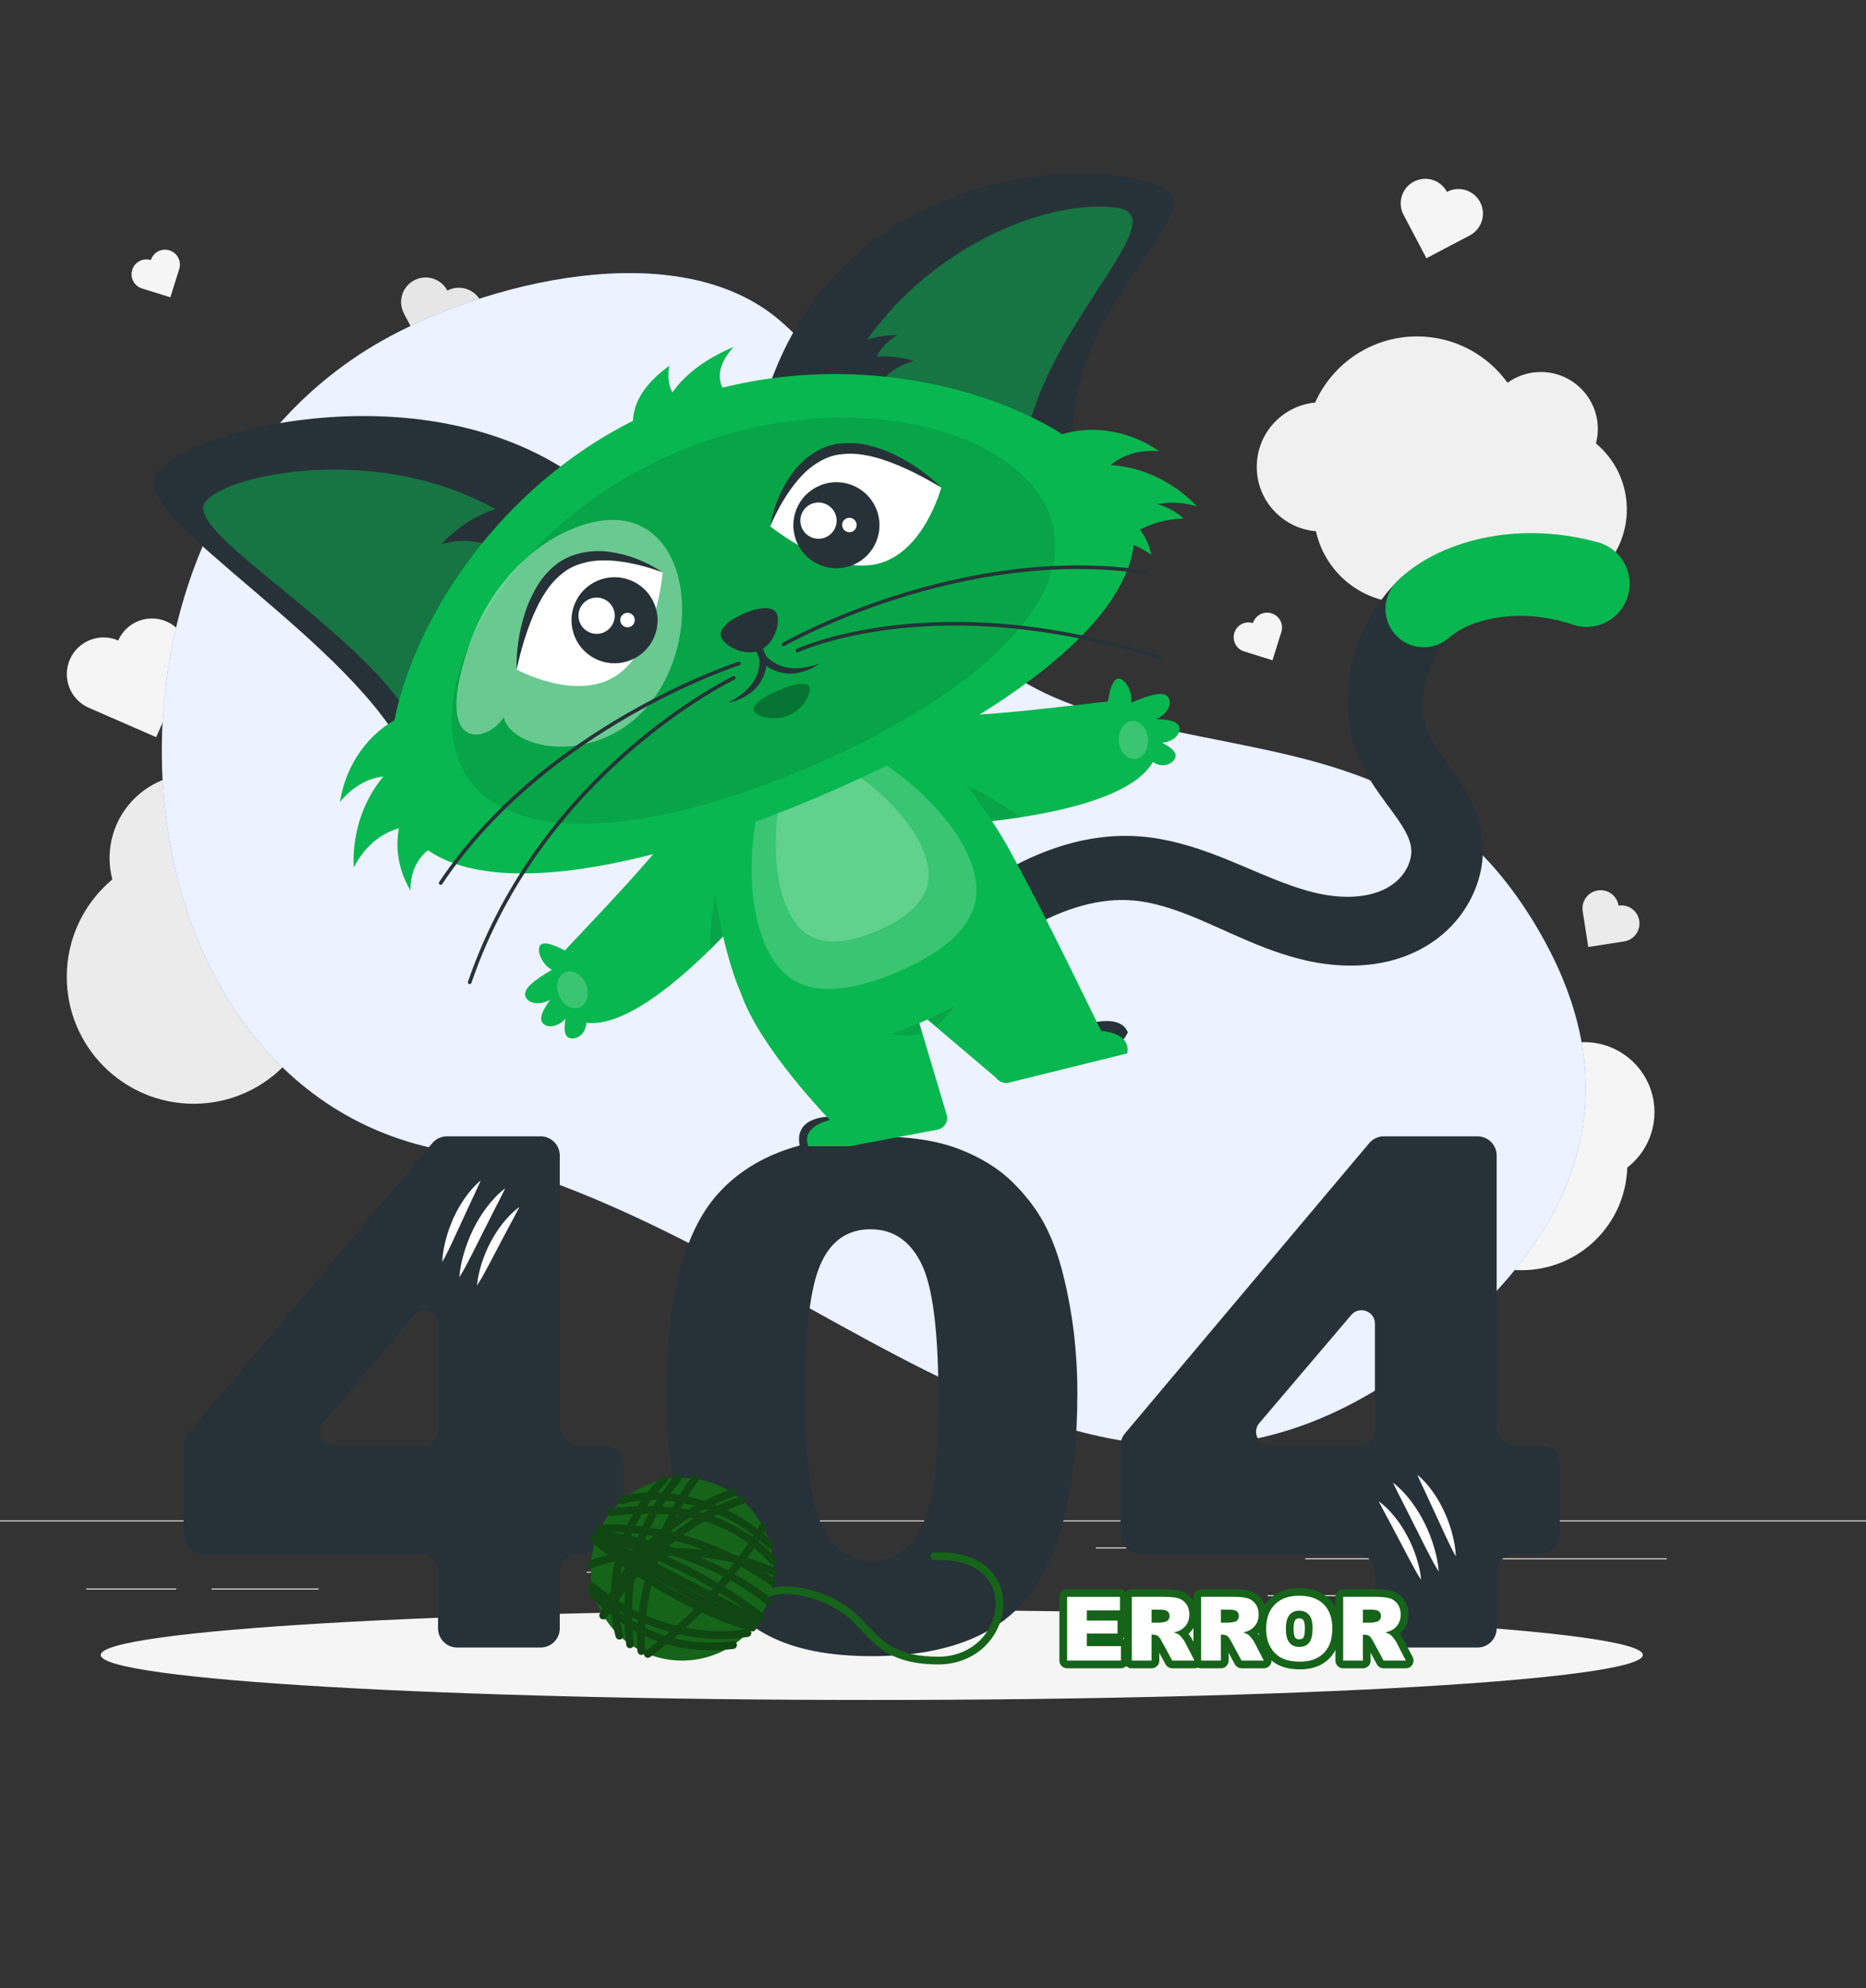 <svg
  width="686"
  height="731"
  viewBox="0 0 686 731"
  fill="none"
  xmlns="http://www.w3.org/2000/svg"
>
  <rect x="0" y="0" width="686" height="731" fill="#333333" stroke="none"/>
  <path d="M686 559.069H-45V559.434H686V559.069Z" fill="#EBEBEB" />
  <path d="M612.754 572.987H479.858V573.353H612.754V572.987Z" fill="#EBEBEB" />
  <path d="M439.244 569.025H402.854V569.39H439.244V569.025Z" fill="#EBEBEB" />
  <path d="M522.417 586.569H465.998V586.934H522.417V586.569Z" fill="#EBEBEB" />
  <path d="M64.796 584.113H31.697V584.478H64.796V584.113Z" fill="#EBEBEB" />
  <path d="M117.121 584.113H77.808V584.478H117.121V584.113Z" fill="#EBEBEB" />
  <path d="M284.17 577.943H215.689V578.309H284.17V577.943Z" fill="#EBEBEB" />
  <path
    d="M582.447 383.205C580.224 383.205 578.09 383.512 576.028 384.038C571.335 377.678 563.806 373.541 555.297 373.541C549.069 373.541 543.367 375.749 538.908 379.418C531.73 367.327 518.543 359.213 503.455 359.213C481.993 359.213 464.361 375.632 462.431 396.582C460.413 396.144 458.337 395.895 456.188 395.895C440.048 395.895 426.978 408.98 426.978 425.106C426.978 441.246 440.062 454.316 456.188 454.316C461.144 454.316 465.808 453.074 469.902 450.895C473.966 465.632 487.431 476.466 503.455 476.466C516.832 476.466 528.44 468.922 534.274 457.855C541.057 463.6 549.8 467.065 559.376 467.065C580.473 467.065 597.593 450.267 598.222 429.331C604.304 424.609 608.236 417.255 608.236 408.965C608.236 394.74 596.687 383.205 582.447 383.205Z"
    fill="#F5F5F5"
  />
  <path
    d="M61.244 228.54C54.401 225.557 46.448 228.686 43.466 235.514C36.623 232.531 28.67 235.66 25.688 242.487C22.705 249.329 25.834 257.283 32.661 260.265L57.413 271.069L68.217 246.318C71.2 239.476 68.086 231.522 61.244 228.54Z"
    fill="#F5F5F5"
  />
  <path
    d="M176.654 110.615C174.329 106.2 168.861 104.518 164.461 106.843C162.136 102.428 156.668 100.746 152.268 103.071C147.852 105.396 146.171 110.863 148.496 115.264L156.917 131.244L172.882 122.808C177.297 120.483 178.978 115.016 176.654 110.615Z"
    fill="#E6E6E6"
  />
  <path
    d="M544.142 74.328C541.818 69.913 536.35 68.231 531.949 70.556C529.625 66.141 524.157 64.46 519.756 66.784C515.341 69.109 513.66 74.577 515.984 78.977L524.405 94.957L540.385 86.536C544.771 84.197 546.467 78.743 544.142 74.328Z"
    fill="#F5F5F5"
  />
  <path
    d="M602.651 338.555C602.081 334.915 598.675 332.415 595.034 332.985C594.464 329.345 591.058 326.845 587.417 327.415C583.777 327.985 581.277 331.392 581.847 335.032L583.894 348.219L597.081 346.172C600.722 345.617 603.207 342.196 602.651 338.555Z"
    fill="#EBEBEB"
  />
  <path
    d="M467.475 225.528C464.595 224.622 461.524 226.23 460.633 229.11C457.752 228.204 454.682 229.812 453.79 232.692C452.884 235.572 454.492 238.642 457.372 239.534L467.811 242.794L471.071 232.356C471.963 229.49 470.355 226.42 467.475 225.528Z"
    fill="#F5F5F5"
  />
  <path
    d="M62.296 92.062C59.416 91.156 56.346 92.764 55.454 95.644C52.574 94.738 49.504 96.346 48.612 99.226C47.705 102.106 49.314 105.176 52.194 106.068L62.633 109.328L65.893 98.89C66.784 96.024 65.176 92.969 62.296 92.062Z"
    fill="#F5F5F5"
  />
  <path
    d="M225.338 336.143C225.338 317.927 211.435 302.956 193.657 301.245C184.227 280.09 163.028 265.338 138.364 265.338C118.159 265.338 100.264 275.251 89.27 290.47C84.182 286.815 77.969 284.637 71.229 284.637C54.138 284.637 40.279 298.497 40.279 315.587C40.279 318.277 40.659 320.88 41.302 323.365C31.068 331.932 24.547 344.783 24.547 359.184C24.547 384.974 45.454 405.866 71.229 405.866C84.899 405.866 97.165 399.945 105.703 390.588C114.753 402.313 128.934 409.886 144.885 409.886C168.554 409.886 188.321 393.263 193.189 371.056C211.201 369.564 225.338 354.52 225.338 336.143Z"
    fill="#EBEBEB"
  />
  <path
    d="M462.021 171.668C462.021 159.314 471.437 149.182 483.484 148.028C489.873 133.7 504.244 123.7 520.955 123.7C534.654 123.7 546.774 130.425 554.215 140.732C557.666 138.261 561.876 136.785 566.438 136.785C578.017 136.785 587.417 146.171 587.417 157.764C587.417 159.592 587.154 161.346 586.715 163.042C593.66 168.846 598.075 177.56 598.075 187.311C598.075 204.782 583.908 218.949 566.438 218.949C557.168 218.949 548.864 214.943 543.075 208.598C536.949 216.551 527.329 221.668 516.525 221.668C500.487 221.668 487.08 210.396 483.791 195.352C471.598 194.314 462.021 184.124 462.021 171.668Z"
    fill="#F0F0F0"
  />
  <path
    d="M405.837 262.794C468.703 279.783 524.259 274.988 563.324 338.248C600.268 398.073 582.271 449.009 532.68 491.495C403.161 602.476 303.789 451.495 161.084 422.591C36.74 397.401 22.866 192.428 139.943 125.586C177.677 104.051 249.111 85.571 286.757 117.91C339.506 163.232 319.418 239.446 405.837 262.794Z"
    fill="#407BFF"
  />
  <path
    opacity="0.9"
    d="M405.837 262.794C468.703 279.783 524.259 274.988 563.324 338.248C600.268 398.073 582.271 449.009 532.68 491.495C403.161 602.476 303.789 451.495 161.084 422.591C36.74 397.401 22.866 192.428 139.943 125.586C177.677 104.051 249.111 85.571 286.757 117.91C339.506 163.232 319.418 239.446 405.837 262.794Z"
    fill="white"
  />
  <path
    d="M320.5 625.093C477.055 625.093 603.967 617.683 603.967 608.543C603.967 599.403 477.055 591.993 320.5 591.993C163.945 591.993 37.033 599.403 37.033 608.543C37.033 617.683 163.945 625.093 320.5 625.093Z"
    fill="#F5F5F5"
  />
  <path
    d="M153.993 571.276H74.562C70.659 571.276 67.501 568.119 67.501 564.215V531.612C67.501 529.946 68.086 528.338 69.153 527.066L158.92 420.354C160.265 418.761 162.238 417.84 164.329 417.84H198.73C202.634 417.84 205.791 420.998 205.791 424.901V524.361C205.791 528.264 208.949 531.422 212.853 531.422H221.932C225.835 531.422 228.993 534.58 228.993 538.484V564.2C228.993 568.104 225.835 571.262 221.932 571.262H212.853C208.949 571.262 205.791 574.42 205.791 578.323V598.747C205.791 602.651 202.634 605.809 198.73 605.809H168.101C164.198 605.809 161.04 602.651 161.04 598.747V578.323C161.054 574.434 157.896 571.276 153.993 571.276ZM161.054 526.495V486.729C161.054 482.124 155.323 480.018 152.341 483.527L118.539 523.294C115.805 526.51 118.086 531.437 122.311 531.437H156.113C158.847 531.437 161.054 529.229 161.054 526.495Z"
    fill="#263238"
  />
  <path
    d="M245.017 512.665C245.017 477.533 251.347 452.942 263.994 438.907C276.64 424.872 295.909 417.854 321.801 417.854C334.243 417.854 344.447 419.389 352.43 422.46C360.413 425.53 366.933 429.521 371.977 434.448C377.021 439.36 380.997 444.536 383.892 449.945C386.787 455.369 389.126 461.685 390.895 468.922C394.346 482.709 396.071 497.08 396.071 512.036C396.071 545.575 390.398 570.122 379.053 585.663C367.708 601.218 348.161 608.981 320.427 608.981C304.871 608.981 292.313 606.496 282.736 601.555C273.16 596.598 265.295 589.318 259.154 579.742C254.695 572.943 251.23 563.63 248.76 551.817C246.26 540.004 245.017 526.949 245.017 512.665ZM295.953 512.782C295.953 536.32 298.029 552.387 302.196 560.999C306.362 569.624 312.386 573.923 320.281 573.923C325.485 573.923 330.003 572.095 333.833 568.44C337.664 564.785 340.471 559.01 342.284 551.101C344.097 543.206 344.988 530.896 344.988 514.171C344.988 489.624 342.912 473.132 338.746 464.682C334.579 456.232 328.351 452.007 320.032 452.007C311.538 452.007 305.412 456.319 301.625 464.931C297.839 473.556 295.953 489.507 295.953 512.782Z"
    fill="#263238"
  />
  <path
    d="M498.411 571.276H418.995C415.091 571.276 411.933 568.119 411.933 564.215V531.612C411.933 529.946 412.518 528.338 413.585 527.066L503.352 420.354C504.697 418.761 506.671 417.84 508.762 417.84H543.162C547.066 417.84 550.224 420.998 550.224 424.901V524.361C550.224 528.264 553.382 531.422 557.285 531.422H566.364C570.268 531.422 573.426 534.58 573.426 538.484V564.2C573.426 568.104 570.268 571.262 566.364 571.262H557.285C553.382 571.262 550.224 574.42 550.224 578.323V598.747C550.224 602.651 547.066 605.809 543.162 605.809H512.534C508.63 605.809 505.472 602.651 505.472 598.747V578.323C505.472 574.434 502.314 571.276 498.411 571.276ZM505.472 526.495V486.729C505.472 482.124 499.741 480.018 496.759 483.527L462.957 523.294C460.223 526.51 462.504 531.437 466.729 531.437H500.531C503.264 531.437 505.472 529.229 505.472 526.495Z"
    fill="#263238"
  />
  <path
    d="M185.733 436.963C184.373 439.828 182.94 442.533 181.552 445.237L177.458 453.352L173.364 461.495C171.975 464.229 170.572 466.963 168.876 469.653C169.095 466.48 169.768 463.41 170.674 460.413C171.581 457.416 172.721 454.492 174.139 451.685C175.543 448.878 177.209 446.188 179.11 443.688C181.025 441.188 183.189 438.863 185.733 436.963Z"
    fill="white"
  />
  <path
    d="M190.937 443.834C189.68 446.363 188.35 448.746 187.063 451.144L183.277 458.308L179.49 465.501C178.203 467.913 176.902 470.325 175.353 472.708C175.601 469.887 176.244 467.153 177.107 464.507C177.94 461.846 179.037 459.258 180.338 456.773C181.639 454.302 183.145 451.904 184.914 449.726C186.654 447.518 188.628 445.486 190.937 443.834Z"
    fill="white"
  />
  <path
    d="M176.727 434.082C175.601 436.714 174.402 439.185 173.233 441.67L169.797 449.112L166.361 456.568C165.192 459.068 164.007 461.583 162.575 464.053C162.692 461.188 163.203 458.41 163.934 455.691C164.651 452.957 165.616 450.296 166.785 447.723C167.969 445.15 169.358 442.679 171.01 440.369C172.648 438.059 174.505 435.881 176.727 434.082Z"
    fill="white"
  />
  <path
    d="M512.081 545.194C514.624 547.095 516.788 549.434 518.689 551.934C520.589 554.434 522.256 557.124 523.66 559.931C525.078 562.738 526.218 565.662 527.125 568.66C528.031 571.657 528.703 574.727 528.923 577.899C527.241 575.209 525.823 572.461 524.434 569.741L520.341 561.598L516.247 553.484C514.858 550.75 513.44 548.06 512.081 545.194Z"
    fill="white"
  />
  <path
    d="M506.876 552.066C509.186 553.718 511.159 555.75 512.899 557.958C514.668 560.151 516.159 562.534 517.475 565.005C518.776 567.49 519.873 570.063 520.706 572.738C521.569 575.399 522.212 578.119 522.461 580.94C520.911 578.572 519.61 576.145 518.323 573.733L514.537 566.54L510.75 559.376C509.449 556.978 508.133 554.595 506.876 552.066Z"
    fill="white"
  />
  <path
    d="M521.072 542.314C523.294 544.113 525.165 546.291 526.788 548.601C528.44 550.911 529.829 553.396 531.013 555.955C532.183 558.528 533.163 561.189 533.864 563.923C534.595 566.642 535.107 569.434 535.224 572.285C533.791 569.815 532.607 567.3 531.437 564.8L528.002 557.344L524.566 549.902C523.411 547.417 522.198 544.946 521.072 542.314Z"
    fill="white"
  />
  <path
    d="M392.313 587.168H411.729V592.168H399.565V595.897H410.837V600.677H399.565V605.297H412.079V610.604H392.299V587.168H392.313Z"
    fill="#156419"
  />
  <path
    d="M412.08 613.441H392.299C390.734 613.441 389.477 612.183 389.477 610.619V587.168C389.477 585.604 390.734 584.347 392.299 584.347H411.714C413.278 584.347 414.536 585.604 414.536 587.168V592.168C414.536 593.148 414.039 593.996 413.293 594.508C413.527 594.917 413.659 595.385 413.659 595.897V600.677C413.659 601.423 413.366 602.095 412.898 602.607C414.053 602.958 414.887 604.04 414.887 605.297V610.604C414.901 612.169 413.644 613.441 412.08 613.441ZM395.135 607.797H398.264C397.372 607.329 396.758 606.394 396.758 605.312V600.692C396.758 599.683 397.284 598.806 398.088 598.294C397.299 597.797 396.758 596.905 396.758 595.897V592.168C396.758 591.291 397.167 590.502 397.796 589.975H395.135V607.797Z"
    fill="#156419"
  />
  <path
    d="M416.085 610.619V587.168H428.162C430.398 587.168 432.109 587.359 433.293 587.739C434.477 588.119 435.428 588.835 436.159 589.873C436.89 590.911 437.241 592.183 437.241 593.674C437.241 594.976 436.963 596.101 436.407 597.037C435.852 597.987 435.091 598.747 434.112 599.332C433.498 599.712 432.65 600.019 431.568 600.253C432.431 600.546 433.059 600.824 433.454 601.116C433.717 601.306 434.112 601.715 434.609 602.344C435.121 602.973 435.457 603.455 435.618 603.806L439.127 610.604H430.939L427.065 603.441C426.568 602.519 426.144 601.905 425.749 601.628C425.223 601.262 424.638 601.087 423.98 601.087H423.337V610.604H416.085V610.619ZM423.366 596.671H426.422C426.758 596.671 427.387 596.569 428.337 596.35C428.819 596.247 429.214 596.014 429.507 595.619C429.814 595.224 429.96 594.771 429.96 594.259C429.96 593.499 429.726 592.914 429.243 592.519C428.761 592.11 427.869 591.905 426.539 591.905H423.352V596.671H423.366Z"
    fill="#156419"
  />
  <path
    d="M439.156 613.441H430.969C429.931 613.441 428.98 612.87 428.483 611.964L426.188 607.71V610.634C426.188 612.198 424.931 613.455 423.366 613.455H416.086C414.521 613.455 413.264 612.198 413.264 610.634V587.183C413.264 585.619 414.521 584.361 416.086 584.361H428.162C430.72 584.361 432.694 584.595 434.17 585.078C435.94 585.648 437.402 586.73 438.469 588.28C439.521 589.8 440.062 591.613 440.062 593.689C440.062 595.487 439.653 597.11 438.834 598.484C438.323 599.347 437.694 600.107 436.934 600.765C437.518 601.496 437.899 602.081 438.147 602.578L441.641 609.332C442.095 610.21 442.051 611.248 441.539 612.096C441.057 612.929 440.135 613.441 439.156 613.441ZM432.65 607.797H434.536L433.147 605.122C433.118 605.078 432.986 604.829 432.431 604.128C431.977 603.572 431.787 603.397 431.773 603.382C431.773 603.382 431.495 603.207 430.691 602.943C430.325 602.826 429.989 602.622 429.711 602.388L432.65 607.797ZM418.907 607.797H420.545V601.101C420.545 600.195 420.969 599.405 421.627 598.879C420.969 598.367 420.545 597.563 420.545 596.657V591.891C420.545 591.145 420.822 590.473 421.29 589.975H418.893V607.797H418.907ZM427.475 599.391C427.957 599.756 428.396 600.239 428.834 600.867C428.79 600.633 428.761 600.385 428.776 600.136C428.79 599.771 428.878 599.405 429.039 599.098C428.995 599.113 428.951 599.113 428.907 599.128C428.337 599.245 427.869 599.332 427.475 599.391ZM430.735 590.107C430.852 590.18 430.954 590.268 431.071 590.356C431.861 591.013 432.796 592.227 432.796 594.259C432.796 595.37 432.445 596.423 431.773 597.3C432.255 597.154 432.533 597.008 432.665 596.92C433.235 596.569 433.659 596.145 433.98 595.604C434.273 595.093 434.419 594.464 434.419 593.66C434.419 592.753 434.229 592.037 433.834 591.467C433.454 590.926 433.016 590.59 432.416 590.399C432.094 590.312 431.554 590.195 430.735 590.107Z"
    fill="#156419"
  />
  <path
    d="M441.568 610.619V587.168H453.644C455.881 587.168 457.592 587.359 458.776 587.739C459.96 588.119 460.91 588.835 461.641 589.873C462.372 590.911 462.723 592.183 462.723 593.674C462.723 594.976 462.445 596.101 461.89 597.037C461.334 597.987 460.574 598.747 459.595 599.332C458.981 599.712 458.133 600.019 457.051 600.253C457.913 600.546 458.542 600.824 458.937 601.116C459.2 601.306 459.595 601.715 460.092 602.344C460.603 602.973 460.94 603.455 461.1 603.806L464.609 610.604H456.422L452.548 603.441C452.051 602.519 451.627 601.905 451.232 601.628C450.706 601.262 450.121 601.087 449.463 601.087H448.82V610.604H441.568V610.619ZM448.849 596.671H451.904C452.241 596.671 452.869 596.569 453.82 596.35C454.302 596.247 454.697 596.014 454.989 595.619C455.296 595.224 455.442 594.771 455.442 594.259C455.442 593.499 455.209 592.914 454.726 592.519C454.244 592.11 453.352 591.905 452.021 591.905H448.834V596.671H448.849Z"
    fill="#156419"
  />
  <path
    d="M464.639 613.441H456.451C455.413 613.441 454.463 612.87 453.966 611.964L451.671 607.71V610.634C451.671 612.198 450.413 613.455 448.849 613.455H441.568C440.004 613.455 438.747 612.198 438.747 610.634V587.183C438.747 585.619 440.004 584.361 441.568 584.361H453.644C456.203 584.361 458.177 584.595 459.653 585.078C461.422 585.648 462.884 586.73 463.966 588.28C465.019 589.8 465.56 591.613 465.56 593.689C465.56 595.487 465.15 597.11 464.332 598.484C463.82 599.347 463.191 600.107 462.431 600.765C463.016 601.496 463.396 602.081 463.644 602.578L467.139 609.332C467.592 610.21 467.548 611.248 467.036 612.096C466.539 612.929 465.618 613.441 464.639 613.441ZM458.133 607.797H460.019L458.63 605.122C458.601 605.078 458.469 604.829 457.913 604.128C457.46 603.572 457.27 603.397 457.256 603.382C457.256 603.382 456.978 603.207 456.174 602.943C455.808 602.826 455.472 602.622 455.194 602.388L458.133 607.797ZM444.39 607.797H446.027V601.101C446.027 600.195 446.451 599.405 447.109 598.879C446.451 598.367 446.027 597.563 446.027 596.657V591.891C446.027 591.145 446.305 590.473 446.773 589.975H444.375V607.797H444.39ZM452.957 599.391C453.44 599.756 453.878 600.239 454.317 600.867C454.273 600.633 454.244 600.385 454.258 600.136C454.273 599.771 454.361 599.405 454.522 599.098C454.478 599.113 454.434 599.113 454.39 599.128C453.82 599.245 453.352 599.332 452.957 599.391ZM456.232 590.107C456.349 590.18 456.451 590.268 456.568 590.356C457.358 591.013 458.294 592.227 458.294 594.259C458.294 595.37 457.943 596.423 457.27 597.3C457.753 597.154 458.03 597.008 458.162 596.92C458.732 596.569 459.156 596.145 459.478 595.604C459.77 595.093 459.916 594.464 459.916 593.66C459.916 592.753 459.726 592.037 459.332 591.467C458.951 590.926 458.513 590.59 457.913 590.399C457.577 590.312 457.036 590.195 456.232 590.107Z"
    fill="#156419"
  />
  <path
    d="M465.487 598.908C465.487 595.078 466.554 592.095 468.688 589.961C470.823 587.826 473.791 586.759 477.607 586.759C481.51 586.759 484.522 587.812 486.627 589.902C488.732 591.993 489.8 594.932 489.8 598.704C489.8 601.452 489.332 603.689 488.411 605.443C487.49 607.198 486.159 608.558 484.405 609.537C482.665 610.517 480.487 610.999 477.884 610.999C475.238 610.999 473.045 610.575 471.32 609.742C469.58 608.894 468.177 607.563 467.109 605.736C466.027 603.923 465.487 601.642 465.487 598.908ZM472.738 598.938C472.738 601.306 473.177 603.002 474.054 604.04C474.931 605.078 476.13 605.59 477.65 605.59C479.2 605.59 480.414 605.078 481.262 604.069C482.109 603.06 482.548 601.233 482.548 598.616C482.548 596.408 482.109 594.8 481.218 593.777C480.326 592.753 479.112 592.256 477.592 592.256C476.13 592.256 474.96 592.768 474.069 593.806C473.177 594.844 472.738 596.554 472.738 598.938Z"
    fill="#156419"
  />
  <path
    d="M477.884 613.835C474.814 613.835 472.197 613.309 470.092 612.286C467.855 611.204 466.042 609.479 464.682 607.183C463.352 604.932 462.679 602.139 462.679 598.908C462.679 594.318 464.039 590.648 466.7 587.973C469.375 585.297 473.045 583.952 477.606 583.952C482.256 583.952 485.969 585.282 488.615 587.914C491.276 590.546 492.621 594.186 492.621 598.718C492.621 601.905 492.051 604.625 490.911 606.774C489.741 609.011 488.016 610.78 485.794 612.022C483.615 613.221 480.969 613.835 477.884 613.835ZM479.843 589.727C481.203 590.107 482.387 590.853 483.323 591.92C484.697 593.484 485.355 595.677 485.355 598.616C485.355 601.949 484.726 604.332 483.411 605.882C482.767 606.657 481.759 607.519 480.267 608.002C481.335 607.826 482.256 607.519 483.031 607.081C484.302 606.364 485.238 605.4 485.911 604.128C486.612 602.797 486.978 600.97 486.978 598.704C486.978 595.677 486.218 593.455 484.639 591.891C483.454 590.736 481.875 590.019 479.843 589.727ZM475.326 589.742C473.381 590.049 471.861 590.78 470.691 591.949C469.098 593.543 468.323 595.823 468.323 598.894C468.323 601.116 468.732 602.929 469.551 604.303C470.355 605.648 471.334 606.598 472.577 607.198C473.25 607.519 474.039 607.768 474.931 607.929C473.776 607.505 472.753 606.803 471.934 605.838C470.589 604.259 469.946 601.993 469.946 598.908C469.946 595.794 470.603 593.514 471.949 591.935C472.84 590.897 473.995 590.136 475.326 589.742ZM477.577 595.078C476.788 595.078 476.451 595.356 476.203 595.648C476.057 595.823 475.56 596.598 475.56 598.952C475.56 601.291 476.057 602.052 476.203 602.227C476.451 602.519 476.802 602.783 477.65 602.783C478.674 602.783 478.966 602.432 479.112 602.271C479.171 602.198 479.726 601.452 479.726 598.631C479.726 596.598 479.273 595.867 479.083 595.648C478.835 595.356 478.469 595.078 477.577 595.078Z"
    fill="#156419"
  />
  <path
    d="M493.791 610.619V587.168H505.867C508.104 587.168 509.814 587.359 510.998 587.739C512.183 588.119 513.133 588.835 513.864 589.873C514.595 590.911 514.946 592.183 514.946 593.674C514.946 594.976 514.668 596.101 514.113 597.037C513.557 597.987 512.797 598.747 511.817 599.332C511.203 599.712 510.355 600.019 509.273 600.253C510.136 600.546 510.765 600.824 511.159 601.116C511.422 601.306 511.817 601.715 512.314 602.344C512.826 602.973 513.162 603.455 513.323 603.806L516.832 610.604H508.645L504.77 603.441C504.273 602.519 503.849 601.905 503.455 601.628C502.928 601.262 502.343 601.087 501.686 601.087H501.042V610.604H493.791V610.619ZM501.072 596.671H504.127C504.463 596.671 505.092 596.569 506.042 596.35C506.525 596.247 506.92 596.014 507.212 595.619C507.519 595.224 507.665 594.771 507.665 594.259C507.665 593.499 507.431 592.914 506.949 592.519C506.466 592.11 505.574 591.905 504.244 591.905H501.057V596.671H501.072Z"
    fill="#156419"
  />
  <path
    d="M516.861 613.441H508.674C507.636 613.441 506.686 612.87 506.189 611.964L503.879 607.71V610.634C503.879 612.198 502.621 613.455 501.057 613.455H493.776C492.227 613.455 490.955 612.198 490.955 610.634V587.183C490.955 585.619 492.212 584.361 493.776 584.361H505.852C508.411 584.361 510.385 584.595 511.861 585.078C513.63 585.648 515.092 586.73 516.174 588.28C517.227 589.8 517.768 591.613 517.768 593.689C517.768 595.502 517.358 597.11 516.54 598.484C516.028 599.347 515.399 600.107 514.639 600.765C515.224 601.496 515.604 602.081 515.852 602.563L519.347 609.332C519.8 610.21 519.756 611.248 519.244 612.096C518.762 612.929 517.841 613.441 516.861 613.441ZM510.355 607.797H512.241L510.852 605.122C510.838 605.078 510.692 604.829 510.136 604.128C509.683 603.572 509.493 603.397 509.478 603.382C509.478 603.382 509.2 603.207 508.396 602.943C508.031 602.826 507.695 602.622 507.417 602.388L510.355 607.797ZM496.613 607.797H498.25V601.101C498.25 600.195 498.674 599.405 499.332 598.879C498.674 598.367 498.25 597.563 498.25 596.657V591.891C498.25 591.145 498.528 590.473 498.996 589.975H496.598V607.797H496.613ZM505.18 599.391C505.662 599.756 506.101 600.239 506.54 600.867C506.496 600.633 506.466 600.385 506.481 600.136C506.496 599.771 506.583 599.405 506.744 599.098C506.7 599.113 506.656 599.113 506.613 599.128C506.042 599.245 505.575 599.332 505.18 599.391ZM508.455 590.107C508.572 590.18 508.674 590.268 508.776 590.356C509.566 591.013 510.502 592.242 510.502 594.259C510.502 595.37 510.151 596.438 509.478 597.315C509.961 597.154 510.238 597.022 510.385 596.935C510.955 596.584 511.379 596.16 511.7 595.619C511.993 595.107 512.139 594.478 512.139 593.674C512.139 592.768 511.949 592.052 511.554 591.481C511.189 590.94 510.735 590.604 510.136 590.414C509.8 590.312 509.259 590.195 508.455 590.107Z"
    fill="#156419"
  />
  <path
    d="M392.313 587.168H411.729V592.168H399.565V595.897H410.837V600.677H399.565V605.297H412.08V610.604H392.299V587.168H392.313Z"
    fill="white"
  />
  <path
    d="M416.086 610.619V587.168H428.162C430.399 587.168 432.109 587.359 433.293 587.739C434.478 588.119 435.428 588.835 436.159 589.873C436.89 590.911 437.241 592.183 437.241 593.674C437.241 594.976 436.963 596.101 436.407 597.037C435.852 597.987 435.092 598.747 434.112 599.332C433.498 599.712 432.65 600.019 431.568 600.253C432.431 600.546 433.06 600.824 433.454 601.116C433.717 601.306 434.112 601.715 434.609 602.344C435.121 602.973 435.457 603.455 435.618 603.806L439.127 610.604H430.94L427.065 603.44C426.568 602.519 426.144 601.905 425.749 601.628C425.223 601.262 424.638 601.087 423.98 601.087H423.337V610.604H416.086V610.619ZM423.366 596.671H426.422C426.758 596.671 427.387 596.569 428.337 596.35C428.82 596.247 429.214 596.014 429.507 595.619C429.814 595.224 429.96 594.771 429.96 594.259C429.96 593.499 429.726 592.914 429.244 592.519C428.761 592.11 427.869 591.905 426.539 591.905H423.352V596.671H423.366Z"
    fill="white"
  />
  <path
    d="M441.568 610.619V587.168H453.644C455.881 587.168 457.592 587.359 458.776 587.739C459.96 588.119 460.911 588.835 461.642 589.873C462.373 590.911 462.724 592.183 462.724 593.674C462.724 594.976 462.446 596.101 461.89 597.037C461.335 597.987 460.574 598.747 459.595 599.332C458.981 599.712 458.133 600.019 457.051 600.253C457.914 600.546 458.542 600.824 458.937 601.116C459.2 601.306 459.595 601.715 460.092 602.344C460.604 602.973 460.94 603.455 461.101 603.806L464.609 610.604H456.422L452.548 603.44C452.051 602.519 451.627 601.905 451.232 601.628C450.706 601.262 450.121 601.087 449.463 601.087H448.82V610.604H441.568V610.619ZM448.849 596.671H451.905C452.241 596.671 452.87 596.569 453.82 596.35C454.302 596.247 454.697 596.014 454.99 595.619C455.297 595.224 455.443 594.771 455.443 594.259C455.443 593.499 455.209 592.914 454.726 592.519C454.244 592.11 453.352 591.905 452.022 591.905H448.835V596.671H448.849Z"
    fill="white"
  />
  <path
    d="M465.487 598.908C465.487 595.078 466.554 592.095 468.688 589.961C470.823 587.826 473.791 586.759 477.607 586.759C481.51 586.759 484.522 587.812 486.627 589.902C488.732 591.993 489.8 594.932 489.8 598.704C489.8 601.452 489.332 603.689 488.411 605.443C487.49 607.198 486.159 608.558 484.405 609.537C482.665 610.517 480.487 610.999 477.884 610.999C475.238 610.999 473.045 610.575 471.32 609.742C469.58 608.894 468.177 607.563 467.109 605.736C466.027 603.923 465.487 601.642 465.487 598.908ZM472.738 598.938C472.738 601.306 473.177 603.002 474.054 604.04C474.931 605.078 476.13 605.59 477.65 605.59C479.2 605.59 480.414 605.078 481.262 604.069C482.109 603.06 482.548 601.233 482.548 598.616C482.548 596.408 482.109 594.8 481.218 593.777C480.326 592.753 479.112 592.256 477.592 592.256C476.13 592.256 474.96 592.768 474.069 593.806C473.177 594.844 472.738 596.554 472.738 598.938Z"
    fill="white"
  />
  <path
    d="M493.791 610.619V587.168H505.867C508.104 587.168 509.814 587.359 510.998 587.739C512.183 588.119 513.133 588.835 513.864 589.873C514.595 590.911 514.946 592.183 514.946 593.674C514.946 594.976 514.668 596.101 514.113 597.037C513.557 597.987 512.797 598.747 511.817 599.332C511.203 599.712 510.355 600.019 509.273 600.253C510.136 600.546 510.765 600.824 511.159 601.116C511.422 601.306 511.817 601.715 512.314 602.344C512.826 602.973 513.162 603.455 513.323 603.806L516.832 610.604H508.645L504.77 603.44C504.273 602.519 503.849 601.905 503.455 601.628C502.928 601.262 502.343 601.087 501.686 601.087H501.042V610.604H493.791V610.619ZM501.072 596.671H504.127C504.463 596.671 505.092 596.569 506.042 596.35C506.525 596.247 506.92 596.014 507.212 595.619C507.519 595.224 507.665 594.771 507.665 594.259C507.665 593.499 507.431 592.914 506.949 592.519C506.466 592.11 505.574 591.905 504.244 591.905H501.057V596.671H501.072Z"
    fill="white"
  />
  <path
    d="M578.543 228.481C572.373 226.537 565.896 225.557 559.464 225.689C553.075 225.791 546.642 226.99 541.218 229.212C538.528 230.309 536.072 231.698 534.376 233.072C534.186 233.247 533.952 233.408 533.776 233.569C533.586 233.759 533.455 233.847 533.191 234.125C532.709 234.593 532.241 235.104 531.773 235.616C530.852 236.654 529.99 237.78 529.186 238.964C525.955 243.686 523.791 249.446 523.133 255.075C522.782 257.897 522.84 260.675 523.25 263.292C523.455 264.593 523.747 265.865 524.142 267.064C524.551 268.277 524.99 269.374 525.633 270.66C526.905 273.189 528.805 276.026 531.042 279.184C533.279 282.371 535.852 285.85 538.367 290.09C540.852 294.286 543.294 299.432 544.463 305.397C545.034 308.336 545.268 311.552 545.107 314.637C544.946 317.736 544.376 320.734 543.513 323.584C541.773 329.286 538.908 334.389 535.18 338.745C533.323 340.909 531.189 342.941 528.966 344.681C526.773 346.392 524.419 347.912 521.978 349.184C517.095 351.728 511.905 353.365 506.832 354.213C501.744 355.076 496.729 355.237 491.875 354.901C487.036 354.579 482.299 353.775 477.767 352.605C473.293 351.465 469.039 350.017 464.96 348.468C456.846 345.339 449.477 341.772 442.445 338.745C435.428 335.704 428.658 333.19 422.123 331.903C418.848 331.231 415.705 330.938 412.489 330.938C409.272 330.938 405.997 331.26 402.708 331.889C396.129 333.146 389.521 335.558 383.161 338.775C370.398 345.222 358.57 355.047 346.348 365.354L346.333 365.368C341.699 369.272 334.783 368.687 330.88 364.053C327.02 359.477 327.561 352.649 332.064 348.716C344.126 338.204 356.83 326.918 372.591 318.497C380.442 314.33 388.951 310.953 398.088 309.008C402.649 308.058 407.372 307.473 412.167 307.371C416.962 307.269 421.86 307.663 426.451 308.497C435.691 310.149 444.068 313.19 451.817 316.348C459.565 319.52 466.714 322.78 473.615 325.266C477.065 326.508 480.428 327.561 483.732 328.336C486.978 329.111 490.194 329.564 493.352 329.71C499.668 330.017 505.53 328.935 509.887 326.494C510.984 325.894 511.992 325.193 512.943 324.432C513.864 323.672 514.624 322.912 515.355 322.02C516.802 320.251 517.855 318.175 518.411 316.201C518.688 315.207 518.835 314.242 518.849 313.321C518.864 312.4 518.791 311.596 518.586 310.602C518.162 308.687 517.183 306.45 515.545 303.804C513.922 301.172 511.7 298.219 509.258 294.9C506.817 291.567 504.098 287.824 501.641 283.248C500.428 280.982 499.273 278.394 498.367 275.821C497.46 273.233 496.788 270.602 496.32 267.955C495.37 262.663 495.209 257.356 495.72 252.21C496.744 241.903 500.209 232.151 505.808 223.511C507.212 221.347 508.761 219.256 510.443 217.253C511.305 216.259 512.182 215.28 513.104 214.329C513.513 213.876 514.142 213.306 514.668 212.794C515.223 212.268 515.779 211.815 516.335 211.317C520.823 207.589 525.458 205.046 530.136 203.013C539.493 199.037 549.098 197.224 558.703 196.888C568.309 196.566 577.899 197.867 587.066 200.586C594.785 202.882 599.186 210.996 596.891 218.73C594.595 226.449 586.481 230.85 578.747 228.554C578.718 228.54 578.601 228.496 578.543 228.481Z"
    fill="#263238"
  />
  <path
    d="M578.192 229.666C570.37 227.063 561.949 225.894 553.762 226.698C549.698 227.092 545.692 227.926 542.081 229.212C538.499 230.47 535.326 232.312 533.426 233.935L532.578 234.651C526.642 239.695 517.738 238.979 512.694 233.043C507.899 227.414 508.352 219.051 513.499 213.92C519.157 208.291 525.209 204.841 531.291 202.195C537.402 199.636 543.616 197.984 549.902 197.005C562.461 195.075 575.268 196.069 587.447 199.402C595.882 201.712 600.853 210.426 598.543 218.861C596.233 227.297 587.52 232.268 579.084 229.958C578.821 229.885 578.572 229.812 578.309 229.724L578.192 229.666Z"
    fill="#08B74F"
  />
  <path
    d="M305.587 410.603L311.011 419.053C305.544 421.904 299.842 421.48 294.038 421.48C291.567 410.047 305.587 410.603 305.587 410.603Z"
    fill="#263238"
  />
  <path
    d="M272.532 365.559C279.447 385.456 305.09 411.831 305.09 411.831C305.09 411.831 294.286 414.009 297.21 421.48H312.313L344.828 415.354C347.094 414.799 348.527 412.65 348.161 410.354L336.143 370.091L272.532 365.559Z"
    fill="#08B74F"
  />
  <path
    d="M398.658 376.889L401.568 388.76C407.299 386.494 412.138 384.93 414.624 379.623C411.758 372.211 398.658 376.889 398.658 376.889Z"
    fill="#263238"
  />
  <path
    d="M372.986 316.055C383.249 334.374 404.799 379.082 404.799 379.082C404.799 379.082 415.895 379.564 414.404 387.342L371.451 397.956C369.491 398.658 367.313 397.956 366.129 396.261L335.485 370.266C352.167 359.974 371.597 333.117 372.986 316.055Z"
    fill="#08B74F"
  />
  <path
    opacity="0.1"
    d="M353.073 354.52C347.474 361.041 341.304 366.67 335.471 370.266L344.272 377.415C353.76 368.95 356.45 359.886 353.073 354.52Z"
    fill="black"
  />
  <path
    d="M342.137 262.824C354.067 264.871 403.6 258.131 407.299 257.97C407.693 255.236 408.951 248.467 411.919 249.666C414.886 250.865 416.407 255.982 415.808 258.379C422.84 257.122 432.08 271.493 421.568 283.292C406.158 300.573 349.944 303.219 349.944 303.219C349.944 303.219 319.418 265.689 342.137 262.824Z"
    fill="#08B74F"
  />
  <path
    opacity="0.1"
    d="M345.851 285.821C342.839 285.616 340.529 285.923 338.79 286.596C343.556 295.368 349.93 303.204 349.93 303.204C349.93 303.204 361.26 302.663 375.149 300.529C367.532 295.061 355.412 287.356 345.851 285.821Z"
    fill="black"
  />
  <path
    d="M415.808 258.379C422.913 255.411 427.884 253.993 429.521 256.435C431.159 258.876 428.98 264.008 422.109 265.353C415.793 261.391 415.808 258.379 415.808 258.379Z"
    fill="#08B74F"
  />
  <path
    d="M420.428 264.461C427.913 264.213 432.928 264.651 433.571 267.429C434.214 270.207 430.457 274.125 423.746 272.97C419.375 267.21 420.428 264.461 420.428 264.461Z"
    fill="#08B74F"
  />
  <path
    d="M425.15 272.107C429.975 274.344 432.913 276.318 432.036 278.672C431.159 281.026 426.992 282.839 423.308 279.768C423.22 273.877 425.15 272.107 425.15 272.107Z"
    fill="#08B74F"
  />
  <path
    d="M250.543 300.207C245.046 310.982 210.016 346.669 207.677 349.52C205.25 348.19 199.066 345.164 198.262 348.248C197.458 351.348 200.63 355.617 202.926 356.582C197.721 361.465 203.701 377.474 219.432 376.1C242.488 374.082 278.233 330.617 278.233 330.617C278.233 330.617 266.435 283.701 250.543 300.207Z"
    fill="#08B74F"
  />
  <path
    opacity="0.1"
    d="M266.742 316.932C268.38 314.403 270.002 312.722 271.581 311.742C275.763 320.807 278.234 330.617 278.234 330.617C278.234 330.617 271.026 339.389 260.997 349.228C261.187 339.842 262.254 325.514 266.742 316.932Z"
    fill="black"
  />
  <path
    d="M202.911 356.582C196.288 360.5 192.18 363.643 193.16 366.406C194.139 369.17 199.563 370.5 204.739 365.792C205.338 358.38 202.911 356.582 202.911 356.582Z"
    fill="#08B74F"
  />
  <path
    d="M205.031 363.936C200.353 369.784 197.706 374.067 199.549 376.246C201.391 378.424 206.785 377.752 209.87 371.684C207.867 364.725 205.031 363.936 205.031 363.936Z"
    fill="#08B74F"
  />
  <path
    d="M208.335 372.284C207.253 377.488 207.063 381.026 209.476 381.728C211.888 382.43 215.821 380.179 215.558 375.383C210.908 371.801 208.335 372.284 208.335 372.284Z"
    fill="#08B74F"
  />
  <path
    opacity="0.1"
    d="M336.187 370.193L336.158 370.12L316.699 368.731C316.304 377.108 326.07 382.415 339.155 380.164L336.187 370.193Z"
    fill="black"
  />
  <path
    d="M339.784 269.549L299.681 286.727L259.578 303.906C259.578 303.906 263.847 355.749 277.005 373.512C290.163 391.275 315.573 385.807 338.015 376.187C360.456 366.567 381.933 351.947 378.161 330.178C374.36 308.394 339.784 269.549 339.784 269.549Z"
    fill="#08B74F"
  />
  <path
    opacity="0.2"
    d="M322.327 279.271L300.485 288.628L278.643 297.985C278.979 293.73 270.046 333.321 285.251 354.403C295.163 368.146 313.672 364.374 329.944 357.415C346.216 350.441 361.714 339.637 358.6 322.985C353.833 297.415 319.023 276.581 322.327 279.271Z"
    fill="white"
  />
  <path
    opacity="0.2"
    d="M315.383 285.412L300.821 291.654L286.26 297.897C286.377 294.827 281.318 323.292 292.152 338.965C299.213 349.184 311.655 346.918 322.503 342.269C333.351 337.62 343.57 330.178 341.056 318.029C337.181 299.359 313.073 283.38 315.383 285.412Z"
    fill="white"
  />
  <path
    opacity="0.2"
    d="M215.484 361.918C216.917 365.485 215.835 369.287 213.072 370.398C210.309 371.509 206.902 369.506 205.47 365.939C204.037 362.371 205.119 358.57 207.882 357.459C210.645 356.348 214.052 358.351 215.484 361.918Z"
    fill="white"
  />
  <path
    opacity="0.2"
    d="M422.08 271.698C422.357 275.543 420.179 278.833 417.211 279.052C414.243 279.271 411.597 276.333 411.319 272.502C411.042 268.657 413.22 265.368 416.188 265.148C419.156 264.929 421.802 267.868 422.08 271.698Z"
    fill="white"
  />
  <path
    d="M211.859 175.425C153.569 134.153 64.007 159.475 56.974 175.06C49.489 191.654 130.615 236.347 150.572 279.534C179.636 225.499 211.859 175.425 211.859 175.425Z"
    fill="#263238"
  />
  <path
    opacity="0.5"
    d="M190.338 192.355C144.197 160.133 79.138 174.665 74.928 185.63C70.439 197.297 133.817 232.941 151.522 264.944C169.622 227.151 190.338 192.355 190.338 192.355Z"
    fill="#08B74F"
  />
  <path
    d="M196.128 184.548C183.057 185.425 171.99 189.811 162.239 200.104C178.101 195.499 188.028 205.44 188.028 205.44L196.128 184.548Z"
    fill="#263238"
  />
  <path
    d="M281.611 145.542C309.623 57.15 409.39 56.799 429.302 70.176C444.419 80.337 380.106 121.229 397.328 180.192C339.287 160.338 281.611 145.542 281.611 145.542Z"
    fill="#263238"
  />
  <path
    opacity="0.5"
    d="M307.971 143.627C331.421 92.472 385.925 72.018 411.422 76.565C435.501 80.863 363.527 137.048 378.22 186.522C343.453 163.115 307.971 143.627 307.971 143.627Z"
    fill="#08B74F"
  />
  <path
    d="M306.377 135.732C315.763 131.024 325.178 129.562 336.099 132.72C323.278 135.981 320.456 146.873 320.456 146.873L306.377 135.732Z"
    fill="#263238"
  />
  <path
    d="M307.591 131.638C313.877 126.112 320.836 123.086 329.901 123.305C320.661 128.407 320.705 137.384 320.705 137.384L307.591 131.638Z"
    fill="#263238"
  />
  <path
    d="M414.55 184.709C429.287 219.11 376.129 260.748 302.123 292.444C228.116 324.155 161.303 333.906 146.566 299.52C131.829 265.119 167.385 182.399 241.391 150.688C315.398 118.992 399.814 150.308 414.55 184.709Z"
    fill="#08B74F"
  />
  <path
    opacity="0.1"
    d="M385.34 187.984C399.009 219.885 357.372 256.42 297.649 282.005C237.941 307.59 182.765 312.532 169.095 280.631C155.426 248.73 188.452 192.078 248.16 166.493C307.868 140.908 371.67 156.083 385.34 187.984Z"
    fill="black"
  />
  <path
    d="M265.193 234.461C263.906 231.449 267.839 227.999 273.482 225.587C279.125 223.174 284.33 222.706 285.631 225.718C286.918 228.73 284.944 236.742 279.301 239.154C273.643 241.566 266.479 237.473 265.193 234.461Z"
    fill="#263238"
  />
  <path
    opacity="0.3"
    d="M277.137 261.318C276.26 259.286 280.397 256.318 286.041 253.891C291.684 251.479 296.684 250.528 297.561 252.561C298.438 254.593 295.617 260.645 289.973 263.058C284.345 265.485 278.014 263.35 277.137 261.318Z"
    fill="black"
  />
  <path
    opacity="0.4"
    d="M172.706 236.508C180.777 213.423 199.169 196.317 217.941 192.034C249.593 184.811 258.847 224.446 243.584 251.771C226.508 282.341 188.788 277.692 185.133 263.701C179.797 273.014 158.247 277.882 172.706 236.508Z"
    fill="white"
  />
  <path
    d="M243.599 210.455C243.599 210.455 241.45 238.54 226.625 248.394C211.8 258.248 189.9 246.157 189.9 246.157C189.9 246.157 192.049 218.072 206.873 208.218C221.698 198.364 243.599 210.455 243.599 210.455Z"
    fill="white"
  />
  <path
    d="M189.899 246.157C189.768 239.329 190.762 232.473 192.853 225.864C193.832 222.531 195.28 219.329 197.034 216.244C198.774 213.16 201.113 210.338 203.92 207.984C206.727 205.616 210.236 204.051 213.774 203.291C217.327 202.56 220.967 202.429 224.447 202.984C231.406 203.993 237.941 206.639 243.599 210.455C237.21 208.13 230.66 206.464 224.154 206.098C220.909 205.937 217.677 206.142 214.651 206.975C211.625 207.75 208.774 209.037 206.435 211.098C204.022 213.028 201.932 215.47 200.25 218.218L199.578 219.227L198.993 220.294C198.613 221.011 198.189 221.698 197.824 222.443C197.136 223.935 196.391 225.397 195.777 226.932C193.233 233.043 191.405 239.534 189.899 246.157Z"
    fill="#263238"
  />
  <path
    d="M283.146 193.51C283.146 193.51 304.959 211.332 322.313 207.399C339.681 203.467 346.026 179.27 346.026 179.27C346.026 179.27 324.213 161.449 306.859 165.381C289.491 169.329 283.146 193.51 283.146 193.51Z"
    fill="white"
  />
  <path
    d="M346.027 179.27C340.179 175.791 334.228 172.633 328.059 170.25C326.524 169.636 324.945 169.168 323.395 168.627C322.62 168.379 321.816 168.203 321.041 167.998L319.857 167.691L318.658 167.487C315.5 166.814 312.298 166.639 309.228 167.048C306.129 167.311 303.234 168.496 300.588 170.148C297.898 171.756 295.514 173.949 293.395 176.42C289.169 181.39 285.851 187.282 283.131 193.51C284.272 186.785 286.859 180.235 290.938 174.49C292.927 171.595 295.529 169.036 298.512 166.975C301.509 164.943 305.047 163.481 308.702 163.086C312.342 162.677 315.997 162.925 319.433 163.788C322.869 164.636 326.187 165.805 329.272 167.399C335.529 170.455 341.187 174.475 346.027 179.27Z"
    fill="#263238"
  />
  <path
    d="M211.376 234.3C214.812 242.341 224.125 246.055 232.151 242.619C240.192 239.183 243.906 229.87 240.47 221.844C237.034 213.803 227.721 210.089 219.68 213.525C211.654 216.961 207.941 226.259 211.376 234.3Z"
    fill="#263238"
  />
  <path
    d="M213.204 229.022C214.651 232.4 218.569 233.979 221.961 232.531C225.338 231.084 226.917 227.166 225.47 223.774C224.023 220.397 220.104 218.818 216.713 220.265C213.321 221.712 211.742 225.63 213.204 229.022Z"
    fill="white"
  />
  <path
    d="M292.941 199.358C296.377 207.399 305.69 211.113 313.731 207.677C321.772 204.241 325.485 194.928 322.05 186.902C318.614 178.861 309.301 175.148 301.275 178.583C293.219 182.019 289.506 191.317 292.941 199.358Z"
    fill="#263238"
  />
  <path
    d="M294.769 194.066C296.216 197.443 300.134 199.022 303.526 197.575C306.903 196.127 308.482 192.209 307.035 188.817C305.587 185.44 301.669 183.861 298.277 185.308C294.886 186.77 293.321 190.689 294.769 194.066Z"
    fill="white"
  />
  <path
    d="M228.248 229.052C228.833 230.411 230.397 231.025 231.742 230.455C233.102 229.87 233.716 228.306 233.145 226.961C232.561 225.601 230.996 224.973 229.651 225.557C228.292 226.128 227.663 227.692 228.248 229.052Z"
    fill="white"
  />
  <path
    d="M309.813 194.095C310.397 195.455 311.962 196.069 313.307 195.499C314.666 194.914 315.281 193.35 314.71 192.004C314.126 190.645 312.561 190.031 311.216 190.601C309.857 191.186 309.228 192.75 309.813 194.095Z"
    fill="white"
  />
  <path
    d="M301.318 243.964C300.514 244.476 299.71 245.002 298.877 245.484C298 245.879 297.137 246.332 296.216 246.654C294.374 247.297 292.4 247.692 290.368 247.692C288.35 247.677 286.304 247.224 284.418 246.405C282.517 245.543 280.865 244.403 279.403 242.677L281.786 241.654C282.02 243.905 281.713 245.879 281.026 247.867C280.309 249.797 279.242 251.596 277.853 253.058C276.45 254.52 274.812 255.675 273.073 256.566C272.195 257.005 271.274 257.327 270.383 257.692C269.461 257.97 268.511 258.189 267.59 258.423C268.423 257.941 269.242 257.473 270.075 257.034C270.85 256.493 271.669 256.04 272.385 255.47C273.862 254.373 275.178 253.101 276.274 251.713C277.312 250.28 278.16 248.745 278.643 247.078C278.906 246.259 279.067 245.411 279.169 244.563C279.242 243.73 279.257 242.794 279.169 242.107C279.067 241.376 279.578 240.689 280.309 240.587C280.792 240.514 281.26 240.733 281.552 241.084C281.991 241.639 282.678 242.268 283.336 242.794C284.023 243.306 284.754 243.774 285.529 244.154C287.064 244.958 288.76 245.397 290.514 245.645C292.283 245.806 294.096 245.733 295.909 245.411C296.83 245.294 297.707 245.002 298.643 244.827C299.491 244.52 300.397 244.227 301.318 243.964Z"
    fill="#263238"
  />
  <path
    d="M280.456 243.204C279.944 243.204 279.447 242.897 279.228 242.4L275.149 232.897C274.856 232.224 275.178 231.435 275.851 231.142C276.523 230.85 277.313 231.157 277.605 231.844L281.684 241.347C281.976 242.02 281.655 242.809 280.982 243.101C280.807 243.175 280.631 243.204 280.456 243.204Z"
    fill="#263238"
  />
  <path
    d="M147.575 263.496C135.718 269.066 127.18 280.909 124.958 294.915C135.44 282.137 147.633 285.894 147.633 285.894L147.575 263.496Z"
    fill="#08B74F"
  />
  <path
    d="M148.788 298.043C144.578 307.078 145.352 318.16 150.893 327.444C150.791 314.871 159.753 311.114 159.753 311.114L148.788 298.043Z"
    fill="#08B74F"
  />
  <path
    d="M148.101 278.745C136.142 287.663 129.314 302.824 130.031 318.965C138.803 302.327 153.276 303.731 153.276 303.731L148.101 278.745Z"
    fill="#08B74F"
  />
  <path
    d="M387.781 160.586C399.989 155.849 414.463 157.823 426.144 165.893C409.667 164.665 403.966 176.098 403.966 176.098L387.781 160.586Z"
    fill="#08B74F"
  />
  <path
    d="M408.015 184.709C417.854 183.101 428.585 184.358 435.164 190.747C421.597 190.747 413.088 198.803 413.088 198.803L408.015 184.709Z"
    fill="#08B74F"
  />
  <path
    d="M404.726 183.276C413.659 187.706 421.641 194.987 423.249 204.022C412.226 196.098 400.618 197.677 400.618 197.677L404.726 183.276Z"
    fill="#08B74F"
  />
  <path
    d="M398.454 171.493C413.162 168.993 428.849 174.504 440.033 186.156C421.934 181.025 412.972 192.472 412.972 192.472L398.454 171.493Z"
    fill="#08B74F"
  />
  <path
    d="M232.722 157.209C232.166 148.934 236.172 141.799 246.055 134.46C243.979 146.273 252.532 149.226 252.532 149.226L232.722 157.209Z"
    fill="#08B74F"
  />
  <path
    d="M243.57 152.604C245.529 142.984 255.383 133.539 269.725 127.56C259.535 138.583 267.736 145.425 267.736 145.425L243.57 152.604Z"
    fill="#08B74F"
  />
  <path
    d="M162.005 325.368C161.873 325.368 161.741 325.324 161.639 325.251C161.332 325.046 161.244 324.637 161.449 324.33C200.221 266.406 270.733 243.569 271.45 243.335C271.801 243.233 272.181 243.423 272.283 243.774C272.4 244.125 272.195 244.505 271.845 244.607C271.143 244.827 201.055 267.546 162.56 325.076C162.443 325.266 162.224 325.368 162.005 325.368Z"
    fill="#263238"
  />
  <path
    d="M172.677 361.86C172.604 361.86 172.531 361.845 172.458 361.83C172.107 361.713 171.917 361.333 172.048 360.982C198.803 282.824 268.818 248.979 269.52 248.642C269.856 248.482 270.251 248.628 270.412 248.964C270.573 249.3 270.426 249.695 270.09 249.856C269.388 250.192 199.87 283.818 173.306 361.421C173.203 361.684 172.94 361.86 172.677 361.86Z"
    fill="#263238"
  />
  <path
    d="M288.044 237.619C287.81 237.619 287.59 237.502 287.459 237.283C287.269 236.961 287.386 236.552 287.707 236.376C288.351 236.011 352.781 199.344 421.685 209.782C422.05 209.841 422.299 210.177 422.241 210.543C422.182 210.908 421.846 211.142 421.48 211.098C353.044 200.733 289.008 237.166 288.365 237.531C288.277 237.59 288.16 237.619 288.044 237.619Z"
    fill="#263238"
  />
  <path
    d="M426.319 242.531C426.246 242.531 426.188 242.517 426.115 242.502C344.535 216.171 293.935 239.607 293.438 239.841C293.102 240.002 292.707 239.856 292.546 239.534C292.386 239.198 292.532 238.803 292.853 238.642C293.365 238.394 344.389 214.724 426.524 241.245C426.875 241.362 427.065 241.727 426.948 242.078C426.86 242.356 426.597 242.531 426.319 242.531Z"
    fill="#263238"
  />
  <path
    d="M275.404 599.848C288.007 586.24 287.192 564.992 273.584 552.389C259.976 539.787 238.728 540.602 226.125 554.209C213.523 567.817 214.338 589.065 227.946 601.668C241.553 614.27 262.801 613.455 275.404 599.848Z"
    fill="#156419"
  />
  <path
    d="M344.989 612.022C328.336 612.022 322.474 605.721 316.801 599.625C314.828 597.505 312.971 595.502 310.646 593.733C302.137 587.242 288.731 584.274 281.933 587.388C281.231 587.709 280.383 587.402 280.061 586.686C279.74 585.984 280.047 585.136 280.763 584.815C288.497 581.277 302.971 584.318 312.357 591.481C314.871 593.397 316.904 595.575 318.863 597.695C324.36 603.601 329.565 609.186 344.989 609.186C353 609.186 359.974 605.283 363.614 598.733C366.758 593.09 366.831 586.569 363.834 581.701C360.34 576.072 353.147 573.221 343.556 573.66C342.796 573.718 342.123 573.089 342.079 572.315C342.035 571.54 342.649 570.882 343.424 570.838C354.068 570.355 362.167 573.66 366.217 580.209C369.77 585.94 369.711 593.557 366.071 600.093C361.933 607.578 354.053 612.022 344.989 612.022Z"
    fill="#156419"
  />
  <path
    d="M264.944 602.636C244.827 602.636 227.327 593.718 216.83 584.391C216.245 583.879 216.201 582.987 216.713 582.402C217.224 581.817 218.116 581.774 218.701 582.285C230.426 592.709 251.274 602.607 274.564 599.098C275.339 598.967 276.055 599.508 276.172 600.283C276.289 601.057 275.763 601.774 274.988 601.891C271.581 602.402 268.219 602.636 264.944 602.636Z"
    fill="#156419"
  />
  <path
    d="M261.26 606.818C244.023 606.818 229.3 600.034 216.45 586.204C215.923 585.633 215.952 584.742 216.523 584.215C217.093 583.689 217.985 583.718 218.511 584.288C232.736 599.595 249.359 605.882 269.33 603.514C270.105 603.411 270.807 603.967 270.894 604.742C270.982 605.517 270.441 606.218 269.666 606.306C266.801 606.657 263.994 606.818 261.26 606.818Z"
    fill="#156419"
  />
  <path
    d="M235.792 608.514C235.061 608.514 234.447 607.943 234.388 607.212C233.16 590.721 238.847 564.464 254.301 542.972C254.754 542.344 255.631 542.197 256.274 542.651C256.903 543.104 257.049 543.981 256.596 544.624C241.567 565.545 236.026 591.028 237.21 607.008C237.268 607.783 236.684 608.455 235.909 608.514C235.85 608.514 235.821 608.514 235.792 608.514Z"
    fill="#156419"
  />
  <path
    d="M221.771 595.429C221.508 595.429 221.26 595.356 221.026 595.209C220.368 594.8 220.178 593.923 220.587 593.265C225.499 585.502 243.745 559.464 272.342 550.311C273.087 550.078 273.877 550.487 274.111 551.218C274.345 551.963 273.935 552.753 273.204 552.987C245.514 561.847 227.765 587.198 222.985 594.756C222.692 595.195 222.239 595.429 221.771 595.429Z"
    fill="#156419"
  />
  <path
    d="M221.771 595.429C221.596 595.429 221.42 595.399 221.245 595.326C220.529 595.034 220.178 594.215 220.47 593.499C224.564 583.338 237.459 558.542 268.76 547.651C269.491 547.387 270.295 547.782 270.558 548.513C270.807 549.244 270.427 550.048 269.696 550.311C239.491 560.823 227.035 584.742 223.087 594.552C222.853 595.092 222.327 595.429 221.771 595.429Z"
    fill="#156419"
  />
  <path
    d="M231.625 606.057C230.923 606.057 230.309 605.531 230.222 604.815C226.684 574.347 236.684 556.92 248.029 542.621C248.511 542.007 249.403 541.905 250.003 542.387C250.617 542.87 250.719 543.762 250.236 544.361C239.271 558.177 229.608 575.019 233.029 604.464C233.116 605.239 232.561 605.941 231.786 606.028C231.728 606.043 231.669 606.057 231.625 606.057Z"
    fill="#156419"
  />
  <path
    d="M227.707 602.87C227.093 602.87 226.523 602.461 226.347 601.832C221.888 585.677 225.222 560.414 243.117 543.104C243.672 542.563 244.564 542.577 245.105 543.133C245.646 543.689 245.631 544.58 245.076 545.121C228.774 560.911 224.681 585.224 229.067 601.087C229.271 601.832 228.833 602.607 228.087 602.826C227.956 602.856 227.824 602.87 227.707 602.87Z"
    fill="#156419"
  />
  <path
    d="M283.994 583.133C283.701 583.133 283.424 583.046 283.175 582.87C262.254 567.841 236.771 562.285 220.792 563.484C220.017 563.513 219.344 562.958 219.286 562.183C219.227 561.408 219.812 560.735 220.587 560.677C237.078 559.464 263.336 565.136 284.827 580.589C285.456 581.043 285.602 581.92 285.149 582.563C284.871 582.929 284.432 583.133 283.994 583.133Z"
    fill="#156419"
  />
  <path
    d="M284.242 579.23C284.052 579.23 283.862 579.186 283.672 579.113C264.929 570.794 236.567 569.698 217.707 576.54C216.976 576.803 216.172 576.423 215.894 575.692C215.631 574.961 216.011 574.157 216.742 573.879C236.216 566.803 265.47 567.943 284.813 576.525C285.529 576.847 285.851 577.68 285.529 578.382C285.295 578.923 284.783 579.23 284.242 579.23Z"
    fill="#156419"
  />
  <path
    d="M284.184 575.282C283.804 575.282 283.424 575.136 283.146 574.829C269.242 559.712 251.231 554.332 224.71 557.417C223.935 557.504 223.233 556.949 223.146 556.174C223.058 555.399 223.613 554.697 224.388 554.61C251.508 551.466 270.836 557.271 285.222 572.914C285.748 573.484 285.705 574.376 285.134 574.902C284.871 575.165 284.52 575.282 284.184 575.282Z"
    fill="#156419"
  />
  <path
    d="M283.131 569.551C282.766 569.551 282.415 569.42 282.137 569.142C264.754 551.803 240.236 549.288 229.14 553.06C228.394 553.309 227.605 552.914 227.356 552.183C227.108 551.452 227.502 550.648 228.233 550.399C240.002 546.408 265.894 548.981 284.126 567.154C284.681 567.709 284.681 568.601 284.126 569.142C283.862 569.405 283.497 569.551 283.131 569.551Z"
    fill="#156419"
  />
  <path
    d="M276.611 599.873C276.479 599.873 276.348 599.859 276.216 599.815C242.605 589.844 217.882 567.241 217.634 567.022C217.064 566.496 217.02 565.604 217.561 565.034C218.087 564.464 218.979 564.42 219.549 564.961C219.783 565.18 244.067 587.344 277.02 597.125C277.766 597.344 278.19 598.133 277.971 598.879C277.781 599.478 277.225 599.873 276.611 599.873Z"
    fill="#156419"
  />
  <path
    d="M277.313 599.011C277.123 599.011 276.932 598.967 276.757 598.894C245.953 585.575 218.789 566.569 218.511 566.379C217.868 565.926 217.721 565.048 218.175 564.42C218.628 563.776 219.505 563.63 220.134 564.083C220.397 564.273 247.327 583.119 277.868 596.321C278.585 596.628 278.906 597.461 278.599 598.177C278.38 598.689 277.854 599.011 277.313 599.011Z"
    fill="#156419"
  />
  <path
    d="M278.555 597.271C278.336 597.271 278.102 597.212 277.883 597.11C249.125 581.657 218.979 566.627 218.686 566.481C217.985 566.13 217.707 565.282 218.058 564.595C218.409 563.893 219.257 563.616 219.944 563.966C220.251 564.113 250.426 579.157 279.228 594.639C279.915 595.005 280.163 595.867 279.798 596.554C279.549 597.008 279.067 597.271 278.555 597.271Z"
    fill="#156419"
  />
  <path
    d="M279.55 595.721C279.243 595.721 278.936 595.619 278.687 595.414C252.576 574.931 219.754 565.443 219.417 565.355C218.672 565.136 218.233 564.361 218.453 563.616C218.672 562.87 219.447 562.431 220.192 562.651C220.529 562.753 253.862 572.373 280.427 593.206C281.041 593.689 281.143 594.566 280.661 595.18C280.383 595.546 279.974 595.721 279.55 595.721Z"
    fill="#156419"
  />
  <path
    d="M282.254 590.049C281.933 590.049 281.626 589.946 281.362 589.727C257.444 570.078 220.017 565.443 219.637 565.399C218.862 565.312 218.306 564.61 218.409 563.835C218.496 563.06 219.198 562.505 219.973 562.607C220.353 562.651 258.599 567.388 283.161 587.549C283.76 588.046 283.848 588.937 283.351 589.537C283.073 589.873 282.664 590.049 282.254 590.049Z"
    fill="#156419"
  />
  <path
    d="M238.175 609.581C237.736 609.581 237.312 609.376 237.034 608.996C236.581 608.367 236.713 607.49 237.356 607.022C264.008 587.753 279.228 560.999 279.374 560.721C279.754 560.048 280.617 559.8 281.289 560.18C281.962 560.56 282.21 561.423 281.83 562.095C281.669 562.373 266.157 589.668 239.008 609.288C238.76 609.493 238.467 609.581 238.175 609.581Z"
    fill="#156419"
  />
  <g opacity="0.3">
    <path
      d="M264.944 602.636C244.827 602.636 227.327 593.718 216.83 584.391C216.245 583.879 216.201 582.987 216.713 582.402C217.224 581.817 218.116 581.774 218.701 582.285C230.426 592.709 251.274 602.607 274.564 599.098C275.339 598.967 276.055 599.508 276.172 600.283C276.289 601.057 275.763 601.774 274.988 601.891C271.581 602.402 268.219 602.636 264.944 602.636Z"
      fill="black"
    />
    <path
      d="M261.26 606.818C244.023 606.818 229.3 600.034 216.45 586.204C215.923 585.633 215.952 584.742 216.523 584.215C217.093 583.689 217.985 583.718 218.511 584.288C232.736 599.595 249.359 605.882 269.33 603.514C270.105 603.411 270.807 603.967 270.894 604.742C270.982 605.517 270.441 606.218 269.666 606.306C266.801 606.657 263.994 606.818 261.26 606.818Z"
      fill="black"
    />
    <path
      d="M235.792 608.514C235.061 608.514 234.447 607.943 234.388 607.212C233.16 590.721 238.847 564.464 254.301 542.972C254.754 542.344 255.631 542.197 256.274 542.651C256.903 543.104 257.049 543.981 256.596 544.624C241.567 565.545 236.026 591.028 237.21 607.008C237.268 607.783 236.684 608.455 235.909 608.514C235.85 608.514 235.821 608.514 235.792 608.514Z"
      fill="black"
    />
    <path
      d="M221.771 595.429C221.508 595.429 221.26 595.356 221.026 595.209C220.368 594.8 220.178 593.923 220.587 593.265C225.499 585.502 243.745 559.464 272.342 550.311C273.087 550.078 273.877 550.487 274.111 551.218C274.345 551.963 273.935 552.753 273.204 552.987C245.514 561.847 227.765 587.198 222.985 594.756C222.692 595.195 222.239 595.429 221.771 595.429Z"
      fill="black"
    />
    <path
      d="M221.771 595.429C221.596 595.429 221.42 595.399 221.245 595.326C220.529 595.034 220.178 594.215 220.47 593.499C224.564 583.338 237.459 558.542 268.76 547.651C269.491 547.387 270.295 547.782 270.558 548.513C270.807 549.244 270.427 550.048 269.696 550.311C239.491 560.823 227.035 584.742 223.087 594.552C222.853 595.092 222.327 595.429 221.771 595.429Z"
      fill="black"
    />
    <path
      d="M231.625 606.057C230.923 606.057 230.309 605.531 230.222 604.815C226.684 574.347 236.684 556.92 248.029 542.621C248.511 542.007 249.403 541.905 250.003 542.387C250.617 542.87 250.719 543.762 250.236 544.361C239.271 558.177 229.608 575.019 233.029 604.464C233.116 605.239 232.561 605.941 231.786 606.028C231.728 606.043 231.669 606.057 231.625 606.057Z"
      fill="black"
    />
    <path
      d="M227.707 602.87C227.093 602.87 226.523 602.461 226.347 601.832C221.888 585.677 225.222 560.414 243.117 543.104C243.672 542.563 244.564 542.577 245.105 543.133C245.646 543.689 245.631 544.58 245.076 545.121C228.774 560.911 224.681 585.224 229.067 601.087C229.271 601.832 228.833 602.607 228.087 602.826C227.956 602.856 227.824 602.87 227.707 602.87Z"
      fill="black"
    />
    <path
      d="M283.994 583.133C283.701 583.133 283.424 583.046 283.175 582.87C262.254 567.841 236.771 562.285 220.792 563.484C220.017 563.513 219.344 562.958 219.286 562.183C219.227 561.408 219.812 560.735 220.587 560.677C237.078 559.464 263.336 565.136 284.827 580.589C285.456 581.043 285.602 581.92 285.149 582.563C284.871 582.929 284.432 583.133 283.994 583.133Z"
      fill="black"
    />
    <path
      d="M284.242 579.23C284.052 579.23 283.862 579.186 283.672 579.113C264.929 570.794 236.567 569.698 217.707 576.54C216.976 576.803 216.172 576.423 215.894 575.692C215.631 574.961 216.011 574.157 216.742 573.879C236.216 566.803 265.47 567.943 284.813 576.525C285.529 576.847 285.851 577.68 285.529 578.382C285.295 578.923 284.783 579.23 284.242 579.23Z"
      fill="black"
    />
    <path
      d="M284.184 575.282C283.804 575.282 283.424 575.136 283.146 574.829C269.242 559.712 251.231 554.332 224.71 557.417C223.935 557.504 223.233 556.949 223.146 556.174C223.058 555.399 223.613 554.697 224.388 554.61C251.508 551.466 270.836 557.271 285.222 572.914C285.748 573.484 285.705 574.376 285.134 574.902C284.871 575.165 284.52 575.282 284.184 575.282Z"
      fill="black"
    />
    <path
      d="M283.131 569.551C282.766 569.551 282.415 569.42 282.137 569.142C264.754 551.803 240.236 549.288 229.14 553.06C228.394 553.309 227.605 552.914 227.356 552.183C227.108 551.452 227.502 550.648 228.233 550.399C240.002 546.408 265.894 548.981 284.126 567.154C284.681 567.709 284.681 568.601 284.126 569.142C283.862 569.405 283.497 569.551 283.131 569.551Z"
      fill="black"
    />
    <path
      d="M276.611 599.873C276.479 599.873 276.348 599.859 276.216 599.815C242.605 589.844 217.882 567.241 217.634 567.022C217.064 566.496 217.02 565.604 217.561 565.034C218.087 564.464 218.979 564.42 219.549 564.961C219.783 565.18 244.067 587.344 277.02 597.125C277.766 597.344 278.19 598.133 277.971 598.879C277.781 599.478 277.225 599.873 276.611 599.873Z"
      fill="black"
    />
    <path
      d="M277.313 599.011C277.123 599.011 276.932 598.967 276.757 598.894C245.953 585.575 218.789 566.569 218.511 566.379C217.868 565.926 217.721 565.048 218.175 564.42C218.628 563.776 219.505 563.63 220.134 564.083C220.397 564.273 247.327 583.119 277.868 596.321C278.585 596.628 278.906 597.461 278.599 598.177C278.38 598.689 277.854 599.011 277.313 599.011Z"
      fill="black"
    />
    <path
      d="M278.555 597.271C278.336 597.271 278.102 597.212 277.883 597.11C249.125 581.657 218.979 566.627 218.686 566.481C217.985 566.13 217.707 565.282 218.058 564.595C218.409 563.893 219.257 563.616 219.944 563.966C220.251 564.113 250.426 579.157 279.228 594.639C279.915 595.005 280.163 595.867 279.798 596.554C279.549 597.008 279.067 597.271 278.555 597.271Z"
      fill="black"
    />
    <path
      d="M279.55 595.721C279.243 595.721 278.936 595.619 278.687 595.414C252.576 574.931 219.754 565.443 219.417 565.355C218.672 565.136 218.233 564.361 218.453 563.616C218.672 562.87 219.447 562.431 220.192 562.651C220.529 562.753 253.862 572.373 280.427 593.206C281.041 593.689 281.143 594.566 280.661 595.18C280.383 595.546 279.974 595.721 279.55 595.721Z"
      fill="black"
    />
    <path
      d="M282.254 590.049C281.933 590.049 281.626 589.946 281.362 589.727C257.444 570.078 220.017 565.443 219.637 565.399C218.862 565.312 218.306 564.61 218.409 563.835C218.496 563.06 219.198 562.505 219.973 562.607C220.353 562.651 258.599 567.388 283.161 587.549C283.76 588.046 283.848 588.937 283.351 589.537C283.073 589.873 282.664 590.049 282.254 590.049Z"
      fill="black"
    />
    <path
      d="M238.175 609.581C237.736 609.581 237.312 609.376 237.034 608.996C236.581 608.367 236.713 607.49 237.356 607.022C264.008 587.753 279.228 560.999 279.374 560.721C279.754 560.048 280.617 559.8 281.289 560.18C281.962 560.56 282.21 561.423 281.83 562.095C281.669 562.373 266.157 589.668 239.008 609.288C238.76 609.493 238.467 609.581 238.175 609.581Z"
      fill="black"
    />
  </g>
</svg>
